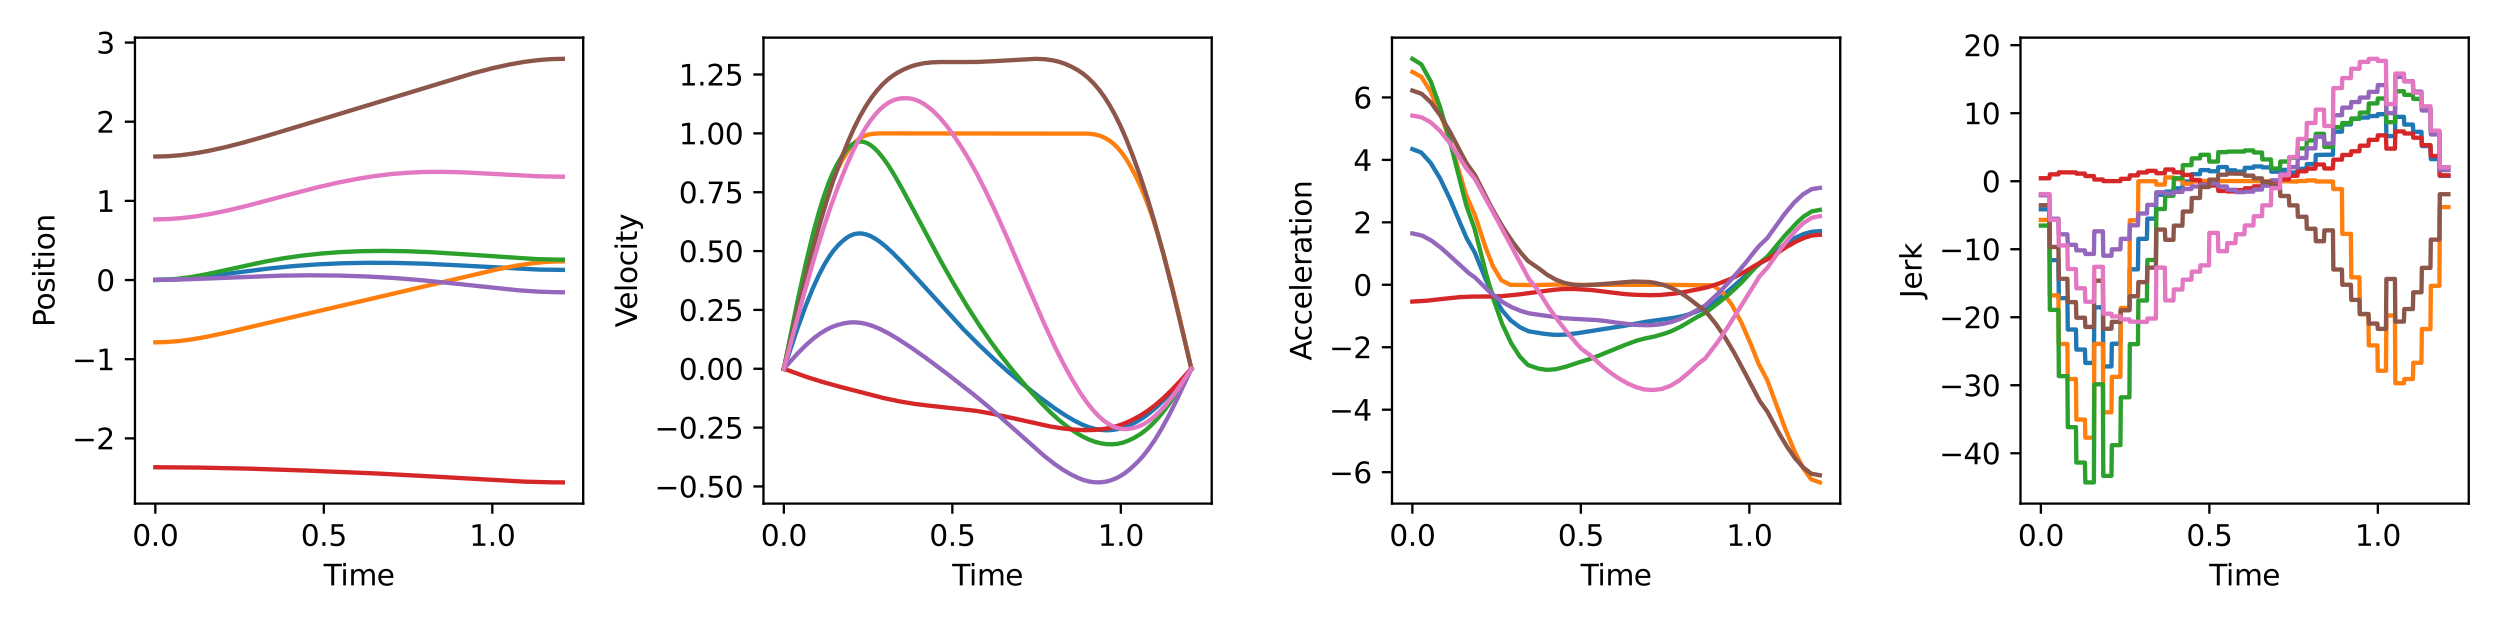 <?xml version="1.0" encoding="utf-8" standalone="no"?>
<!DOCTYPE svg PUBLIC "-//W3C//DTD SVG 1.1//EN"
  "http://www.w3.org/Graphics/SVG/1.1/DTD/svg11.dtd">
<svg xmlns:xlink="http://www.w3.org/1999/xlink" width="864pt" height="216pt" viewBox="0 0 864 216" xmlns="http://www.w3.org/2000/svg" version="1.1">
 <defs>
  <style type="text/css">*{stroke-linejoin: round; stroke-linecap: butt}</style>
 </defs>
 <g id="figure_1">
  <g id="patch_1">
   <path d="M 0 216 
L 864 216 
L 864 0 
L 0 0 
z
" style="fill: #ffffff"/>
  </g>
  <g id="axes_1">
   <g id="patch_2">
    <path d="M 46.64 174.04 
L 201.555 174.04 
L 201.555 13.008 
L 46.64 13.008 
z
" style="fill: #ffffff"/>
   </g>
   <g id="matplotlib.axis_1">
    <g id="xtick_1">
     <g id="line2d_1">
      <defs>
       <path id="m06f0307809" d="M 0 0 
L 0 3.5 
" style="stroke: #000000; stroke-width: 0.8"/>
      </defs>
      <g>
       <use xlink:href="#m06f0307809" x="53.682" y="174.04" style="stroke: #000000; stroke-width: 0.8"/>
      </g>
     </g>
     <g id="text_1">
      <!-- 0.0 -->
      <g transform="translate(45.73 188.638)scale(0.1 -0.1)">
       <defs>
        <path id="DejaVuSans-30" d="M 2034 4250 
Q 1547 4250 1301 3770 
Q 1056 3291 1056 2328 
Q 1056 1369 1301 889 
Q 1547 409 2034 409 
Q 2525 409 2770 889 
Q 3016 1369 3016 2328 
Q 3016 3291 2770 3770 
Q 2525 4250 2034 4250 
z
M 2034 4750 
Q 2819 4750 3233 4129 
Q 3647 3509 3647 2328 
Q 3647 1150 3233 529 
Q 2819 -91 2034 -91 
Q 1250 -91 836 529 
Q 422 1150 422 2328 
Q 422 3509 836 4129 
Q 1250 4750 2034 4750 
z
" transform="scale(0.016)"/>
        <path id="DejaVuSans-2e" d="M 684 794 
L 1344 794 
L 1344 0 
L 684 0 
L 684 794 
z
" transform="scale(0.016)"/>
       </defs>
       <use xlink:href="#DejaVuSans-30"/>
       <use xlink:href="#DejaVuSans-2e" x="63.623"/>
       <use xlink:href="#DejaVuSans-30" x="95.41"/>
      </g>
     </g>
    </g>
    <g id="xtick_2">
     <g id="line2d_2">
      <g>
       <use xlink:href="#m06f0307809" x="111.912" y="174.04" style="stroke: #000000; stroke-width: 0.8"/>
      </g>
     </g>
     <g id="text_2">
      <!-- 0.5 -->
      <g transform="translate(103.96 188.638)scale(0.1 -0.1)">
       <defs>
        <path id="DejaVuSans-35" d="M 691 4666 
L 3169 4666 
L 3169 4134 
L 1269 4134 
L 1269 2991 
Q 1406 3038 1543 3061 
Q 1681 3084 1819 3084 
Q 2600 3084 3056 2656 
Q 3513 2228 3513 1497 
Q 3513 744 3044 326 
Q 2575 -91 1722 -91 
Q 1428 -91 1123 -41 
Q 819 9 494 109 
L 494 744 
Q 775 591 1075 516 
Q 1375 441 1709 441 
Q 2250 441 2565 725 
Q 2881 1009 2881 1497 
Q 2881 1984 2565 2268 
Q 2250 2553 1709 2553 
Q 1456 2553 1204 2497 
Q 953 2441 691 2322 
L 691 4666 
z
" transform="scale(0.016)"/>
       </defs>
       <use xlink:href="#DejaVuSans-30"/>
       <use xlink:href="#DejaVuSans-2e" x="63.623"/>
       <use xlink:href="#DejaVuSans-35" x="95.41"/>
      </g>
     </g>
    </g>
    <g id="xtick_3">
     <g id="line2d_3">
      <g>
       <use xlink:href="#m06f0307809" x="170.142" y="174.04" style="stroke: #000000; stroke-width: 0.8"/>
      </g>
     </g>
     <g id="text_3">
      <!-- 1.0 -->
      <g transform="translate(162.19 188.638)scale(0.1 -0.1)">
       <defs>
        <path id="DejaVuSans-31" d="M 794 531 
L 1825 531 
L 1825 4091 
L 703 3866 
L 703 4441 
L 1819 4666 
L 2450 4666 
L 2450 531 
L 3481 531 
L 3481 0 
L 794 0 
L 794 531 
z
" transform="scale(0.016)"/>
       </defs>
       <use xlink:href="#DejaVuSans-31"/>
       <use xlink:href="#DejaVuSans-2e" x="63.623"/>
       <use xlink:href="#DejaVuSans-30" x="95.41"/>
      </g>
     </g>
    </g>
    <g id="text_4">
     <!-- Time -->
     <g transform="translate(111.864 202.317)scale(0.1 -0.1)">
      <defs>
       <path id="DejaVuSans-54" d="M -19 4666 
L 3928 4666 
L 3928 4134 
L 2272 4134 
L 2272 0 
L 1638 0 
L 1638 4134 
L -19 4134 
L -19 4666 
z
" transform="scale(0.016)"/>
       <path id="DejaVuSans-69" d="M 603 3500 
L 1178 3500 
L 1178 0 
L 603 0 
L 603 3500 
z
M 603 4863 
L 1178 4863 
L 1178 4134 
L 603 4134 
L 603 4863 
z
" transform="scale(0.016)"/>
       <path id="DejaVuSans-6d" d="M 3328 2828 
Q 3544 3216 3844 3400 
Q 4144 3584 4550 3584 
Q 5097 3584 5394 3201 
Q 5691 2819 5691 2113 
L 5691 0 
L 5113 0 
L 5113 2094 
Q 5113 2597 4934 2840 
Q 4756 3084 4391 3084 
Q 3944 3084 3684 2787 
Q 3425 2491 3425 1978 
L 3425 0 
L 2847 0 
L 2847 2094 
Q 2847 2600 2669 2842 
Q 2491 3084 2119 3084 
Q 1678 3084 1418 2786 
Q 1159 2488 1159 1978 
L 1159 0 
L 581 0 
L 581 3500 
L 1159 3500 
L 1159 2956 
Q 1356 3278 1631 3431 
Q 1906 3584 2284 3584 
Q 2666 3584 2933 3390 
Q 3200 3197 3328 2828 
z
" transform="scale(0.016)"/>
       <path id="DejaVuSans-65" d="M 3597 1894 
L 3597 1613 
L 953 1613 
Q 991 1019 1311 708 
Q 1631 397 2203 397 
Q 2534 397 2845 478 
Q 3156 559 3463 722 
L 3463 178 
Q 3153 47 2828 -22 
Q 2503 -91 2169 -91 
Q 1331 -91 842 396 
Q 353 884 353 1716 
Q 353 2575 817 3079 
Q 1281 3584 2069 3584 
Q 2775 3584 3186 3129 
Q 3597 2675 3597 1894 
z
M 3022 2063 
Q 3016 2534 2758 2815 
Q 2500 3097 2075 3097 
Q 1594 3097 1305 2825 
Q 1016 2553 972 2059 
L 3022 2063 
z
" transform="scale(0.016)"/>
      </defs>
      <use xlink:href="#DejaVuSans-54"/>
      <use xlink:href="#DejaVuSans-69" x="57.959"/>
      <use xlink:href="#DejaVuSans-6d" x="85.742"/>
      <use xlink:href="#DejaVuSans-65" x="183.154"/>
     </g>
    </g>
   </g>
   <g id="matplotlib.axis_2">
    <g id="ytick_1">
     <g id="line2d_4">
      <defs>
       <path id="me7bd168f79" d="M 0 0 
L -3.5 0 
" style="stroke: #000000; stroke-width: 0.8"/>
      </defs>
      <g>
       <use xlink:href="#me7bd168f79" x="46.64" y="151.494" style="stroke: #000000; stroke-width: 0.8"/>
      </g>
     </g>
     <g id="text_5">
      <!-- −2 -->
      <g transform="translate(24.898 155.293)scale(0.1 -0.1)">
       <defs>
        <path id="DejaVuSans-2212" d="M 678 2272 
L 4684 2272 
L 4684 1741 
L 678 1741 
L 678 2272 
z
" transform="scale(0.016)"/>
        <path id="DejaVuSans-32" d="M 1228 531 
L 3431 531 
L 3431 0 
L 469 0 
L 469 531 
Q 828 903 1448 1529 
Q 2069 2156 2228 2338 
Q 2531 2678 2651 2914 
Q 2772 3150 2772 3378 
Q 2772 3750 2511 3984 
Q 2250 4219 1831 4219 
Q 1534 4219 1204 4116 
Q 875 4013 500 3803 
L 500 4441 
Q 881 4594 1212 4672 
Q 1544 4750 1819 4750 
Q 2544 4750 2975 4387 
Q 3406 4025 3406 3419 
Q 3406 3131 3298 2873 
Q 3191 2616 2906 2266 
Q 2828 2175 2409 1742 
Q 1991 1309 1228 531 
z
" transform="scale(0.016)"/>
       </defs>
       <use xlink:href="#DejaVuSans-2212"/>
       <use xlink:href="#DejaVuSans-32" x="83.789"/>
      </g>
     </g>
    </g>
    <g id="ytick_2">
     <g id="line2d_5">
      <g>
       <use xlink:href="#me7bd168f79" x="46.64" y="124.136" style="stroke: #000000; stroke-width: 0.8"/>
      </g>
     </g>
     <g id="text_6">
      <!-- −1 -->
      <g transform="translate(24.898 127.935)scale(0.1 -0.1)">
       <use xlink:href="#DejaVuSans-2212"/>
       <use xlink:href="#DejaVuSans-31" x="83.789"/>
      </g>
     </g>
    </g>
    <g id="ytick_3">
     <g id="line2d_6">
      <g>
       <use xlink:href="#me7bd168f79" x="46.64" y="96.778" style="stroke: #000000; stroke-width: 0.8"/>
      </g>
     </g>
     <g id="text_7">
      <!-- 0 -->
      <g transform="translate(33.278 100.577)scale(0.1 -0.1)">
       <use xlink:href="#DejaVuSans-30"/>
      </g>
     </g>
    </g>
    <g id="ytick_4">
     <g id="line2d_7">
      <g>
       <use xlink:href="#me7bd168f79" x="46.64" y="69.42" style="stroke: #000000; stroke-width: 0.8"/>
      </g>
     </g>
     <g id="text_8">
      <!-- 1 -->
      <g transform="translate(33.278 73.219)scale(0.1 -0.1)">
       <use xlink:href="#DejaVuSans-31"/>
      </g>
     </g>
    </g>
    <g id="ytick_5">
     <g id="line2d_8">
      <g>
       <use xlink:href="#me7bd168f79" x="46.64" y="42.062" style="stroke: #000000; stroke-width: 0.8"/>
      </g>
     </g>
     <g id="text_9">
      <!-- 2 -->
      <g transform="translate(33.278 45.861)scale(0.1 -0.1)">
       <use xlink:href="#DejaVuSans-32"/>
      </g>
     </g>
    </g>
    <g id="ytick_6">
     <g id="line2d_9">
      <g>
       <use xlink:href="#me7bd168f79" x="46.64" y="14.704" style="stroke: #000000; stroke-width: 0.8"/>
      </g>
     </g>
     <g id="text_10">
      <!-- 3 -->
      <g transform="translate(33.278 18.504)scale(0.1 -0.1)">
       <defs>
        <path id="DejaVuSans-33" d="M 2597 2516 
Q 3050 2419 3304 2112 
Q 3559 1806 3559 1356 
Q 3559 666 3084 287 
Q 2609 -91 1734 -91 
Q 1441 -91 1130 -33 
Q 819 25 488 141 
L 488 750 
Q 750 597 1062 519 
Q 1375 441 1716 441 
Q 2309 441 2620 675 
Q 2931 909 2931 1356 
Q 2931 1769 2642 2001 
Q 2353 2234 1838 2234 
L 1294 2234 
L 1294 2753 
L 1863 2753 
Q 2328 2753 2575 2939 
Q 2822 3125 2822 3475 
Q 2822 3834 2567 4026 
Q 2313 4219 1838 4219 
Q 1578 4219 1281 4162 
Q 984 4106 628 3988 
L 628 4550 
Q 988 4650 1302 4700 
Q 1616 4750 1894 4750 
Q 2613 4750 3031 4423 
Q 3450 4097 3450 3541 
Q 3450 3153 3228 2886 
Q 3006 2619 2597 2516 
z
" transform="scale(0.016)"/>
       </defs>
       <use xlink:href="#DejaVuSans-33"/>
      </g>
     </g>
    </g>
    <g id="text_11">
     <!-- Position -->
     <g transform="translate(18.818 112.988)rotate(-90)scale(0.1 -0.1)">
      <defs>
       <path id="DejaVuSans-50" d="M 1259 4147 
L 1259 2394 
L 2053 2394 
Q 2494 2394 2734 2622 
Q 2975 2850 2975 3272 
Q 2975 3691 2734 3919 
Q 2494 4147 2053 4147 
L 1259 4147 
z
M 628 4666 
L 2053 4666 
Q 2838 4666 3239 4311 
Q 3641 3956 3641 3272 
Q 3641 2581 3239 2228 
Q 2838 1875 2053 1875 
L 1259 1875 
L 1259 0 
L 628 0 
L 628 4666 
z
" transform="scale(0.016)"/>
       <path id="DejaVuSans-6f" d="M 1959 3097 
Q 1497 3097 1228 2736 
Q 959 2375 959 1747 
Q 959 1119 1226 758 
Q 1494 397 1959 397 
Q 2419 397 2687 759 
Q 2956 1122 2956 1747 
Q 2956 2369 2687 2733 
Q 2419 3097 1959 3097 
z
M 1959 3584 
Q 2709 3584 3137 3096 
Q 3566 2609 3566 1747 
Q 3566 888 3137 398 
Q 2709 -91 1959 -91 
Q 1206 -91 779 398 
Q 353 888 353 1747 
Q 353 2609 779 3096 
Q 1206 3584 1959 3584 
z
" transform="scale(0.016)"/>
       <path id="DejaVuSans-73" d="M 2834 3397 
L 2834 2853 
Q 2591 2978 2328 3040 
Q 2066 3103 1784 3103 
Q 1356 3103 1142 2972 
Q 928 2841 928 2578 
Q 928 2378 1081 2264 
Q 1234 2150 1697 2047 
L 1894 2003 
Q 2506 1872 2764 1633 
Q 3022 1394 3022 966 
Q 3022 478 2636 193 
Q 2250 -91 1575 -91 
Q 1294 -91 989 -36 
Q 684 19 347 128 
L 347 722 
Q 666 556 975 473 
Q 1284 391 1588 391 
Q 1994 391 2212 530 
Q 2431 669 2431 922 
Q 2431 1156 2273 1281 
Q 2116 1406 1581 1522 
L 1381 1569 
Q 847 1681 609 1914 
Q 372 2147 372 2553 
Q 372 3047 722 3315 
Q 1072 3584 1716 3584 
Q 2034 3584 2315 3537 
Q 2597 3491 2834 3397 
z
" transform="scale(0.016)"/>
       <path id="DejaVuSans-74" d="M 1172 4494 
L 1172 3500 
L 2356 3500 
L 2356 3053 
L 1172 3053 
L 1172 1153 
Q 1172 725 1289 603 
Q 1406 481 1766 481 
L 2356 481 
L 2356 0 
L 1766 0 
Q 1100 0 847 248 
Q 594 497 594 1153 
L 594 3053 
L 172 3053 
L 172 3500 
L 594 3500 
L 594 4494 
L 1172 4494 
z
" transform="scale(0.016)"/>
       <path id="DejaVuSans-6e" d="M 3513 2113 
L 3513 0 
L 2938 0 
L 2938 2094 
Q 2938 2591 2744 2837 
Q 2550 3084 2163 3084 
Q 1697 3084 1428 2787 
Q 1159 2491 1159 1978 
L 1159 0 
L 581 0 
L 581 3500 
L 1159 3500 
L 1159 2956 
Q 1366 3272 1645 3428 
Q 1925 3584 2291 3584 
Q 2894 3584 3203 3211 
Q 3513 2838 3513 2113 
z
" transform="scale(0.016)"/>
      </defs>
      <use xlink:href="#DejaVuSans-50"/>
      <use xlink:href="#DejaVuSans-6f" x="56.678"/>
      <use xlink:href="#DejaVuSans-73" x="117.859"/>
      <use xlink:href="#DejaVuSans-69" x="169.959"/>
      <use xlink:href="#DejaVuSans-74" x="197.742"/>
      <use xlink:href="#DejaVuSans-69" x="236.951"/>
      <use xlink:href="#DejaVuSans-6f" x="264.734"/>
      <use xlink:href="#DejaVuSans-6e" x="325.916"/>
     </g>
    </g>
   </g>
   <g id="line2d_10">
    <path d="M 53.682 96.747 
L 58.757 96.636 
L 64.114 96.293 
L 70.316 95.668 
L 79.48 94.492 
L 92.731 92.814 
L 101.33 91.968 
L 109.648 91.373 
L 118.106 90.992 
L 126.987 90.815 
L 136.292 90.852 
L 146.16 91.113 
L 157.156 91.634 
L 186.337 93.167 
L 194.513 93.28 
L 194.513 93.28 
" clip-path="url(#p6b0f57bc14)" style="fill: none; stroke: #1f77b4; stroke-width: 1.5; stroke-linecap: square"/>
   </g>
   <g id="line2d_11">
    <path d="M 53.682 118.313 
L 57.77 118.199 
L 61.999 117.852 
L 66.51 117.253 
L 71.726 116.328 
L 78.493 114.884 
L 94.846 111.062 
L 172.099 93.026 
L 178.583 91.786 
L 183.799 91.006 
L 188.452 90.535 
L 192.681 90.325 
L 194.513 90.304 
L 194.513 90.304 
" clip-path="url(#p6b0f57bc14)" style="fill: none; stroke: #ff7f0e; stroke-width: 1.5; stroke-linecap: square"/>
   </g>
   <g id="line2d_12">
    <path d="M 53.682 96.783 
L 57.629 96.671 
L 61.717 96.326 
L 66.087 95.733 
L 71.303 94.789 
L 78.493 93.24 
L 91.321 90.454 
L 97.947 89.267 
L 104.291 88.353 
L 110.776 87.643 
L 117.542 87.127 
L 124.591 86.814 
L 132.203 86.704 
L 140.239 86.812 
L 148.838 87.152 
L 159.27 87.801 
L 185.35 89.543 
L 192.681 89.73 
L 194.513 89.738 
L 194.513 89.738 
" clip-path="url(#p6b0f57bc14)" style="fill: none; stroke: #2ca02c; stroke-width: 1.5; stroke-linecap: square"/>
   </g>
   <g id="line2d_13">
    <path d="M 53.682 161.482 
L 68.484 161.593 
L 85.4 161.947 
L 104.996 162.594 
L 130.371 163.647 
L 148.979 164.648 
L 181.544 166.464 
L 190.707 166.697 
L 194.513 166.72 
L 194.513 166.72 
" clip-path="url(#p6b0f57bc14)" style="fill: none; stroke: #d62728; stroke-width: 1.5; stroke-linecap: square"/>
   </g>
   <g id="line2d_14">
    <path d="M 53.682 96.72 
L 61.999 96.61 
L 72.431 96.232 
L 96.819 95.273 
L 107.251 95.145 
L 117.26 95.244 
L 126.987 95.56 
L 136.292 96.084 
L 145.737 96.843 
L 156.592 97.951 
L 179.006 100.318 
L 186.196 100.802 
L 192.399 100.999 
L 194.513 101.013 
L 194.513 101.013 
" clip-path="url(#p6b0f57bc14)" style="fill: none; stroke: #9467bd; stroke-width: 1.5; stroke-linecap: square"/>
   </g>
   <g id="line2d_15">
    <path d="M 53.682 54.103 
L 57.911 53.992 
L 62.281 53.649 
L 66.792 53.071 
L 71.726 52.211 
L 77.224 51.021 
L 83.568 49.413 
L 91.885 47.06 
L 105.982 42.805 
L 163.64 25.278 
L 170.548 23.495 
L 176.187 22.26 
L 181.262 21.369 
L 185.914 20.775 
L 190.284 20.437 
L 194.513 20.328 
L 194.513 20.328 
" clip-path="url(#p6b0f57bc14)" style="fill: none; stroke: #8c564b; stroke-width: 1.5; stroke-linecap: square"/>
   </g>
   <g id="line2d_16">
    <path d="M 53.682 75.816 
L 58.193 75.706 
L 62.845 75.364 
L 67.638 74.787 
L 72.854 73.929 
L 78.634 72.743 
L 85.4 71.118 
L 95.973 68.314 
L 109.225 64.85 
L 116.696 63.132 
L 123.322 61.831 
L 129.384 60.864 
L 135.164 60.162 
L 140.944 59.687 
L 146.865 59.429 
L 153.067 59.384 
L 159.975 59.559 
L 169.279 60.039 
L 186.055 60.926 
L 193.527 61.076 
L 194.513 61.078 
L 194.513 61.078 
" clip-path="url(#p6b0f57bc14)" style="fill: none; stroke: #e377c2; stroke-width: 1.5; stroke-linecap: square"/>
   </g>
   <g id="patch_3">
    <path d="M 46.64 174.04 
L 46.64 13.008 
" style="fill: none; stroke: #000000; stroke-width: 0.8; stroke-linejoin: miter; stroke-linecap: square"/>
   </g>
   <g id="patch_4">
    <path d="M 201.555 174.04 
L 201.555 13.008 
" style="fill: none; stroke: #000000; stroke-width: 0.8; stroke-linejoin: miter; stroke-linecap: square"/>
   </g>
   <g id="patch_5">
    <path d="M 46.64 174.04 
L 201.555 174.04 
" style="fill: none; stroke: #000000; stroke-width: 0.8; stroke-linejoin: miter; stroke-linecap: square"/>
   </g>
   <g id="patch_6">
    <path d="M 46.64 13.008 
L 201.555 13.008 
" style="fill: none; stroke: #000000; stroke-width: 0.8; stroke-linejoin: miter; stroke-linecap: square"/>
   </g>
  </g>
  <g id="axes_2">
   <g id="patch_7">
    <path d="M 263.855 174.04 
L 418.77 174.04 
L 418.77 13.008 
L 263.855 13.008 
z
" style="fill: #ffffff"/>
   </g>
   <g id="matplotlib.axis_3">
    <g id="xtick_4">
     <g id="line2d_17">
      <g>
       <use xlink:href="#m06f0307809" x="270.897" y="174.04" style="stroke: #000000; stroke-width: 0.8"/>
      </g>
     </g>
     <g id="text_12">
      <!-- 0.0 -->
      <g transform="translate(262.945 188.638)scale(0.1 -0.1)">
       <use xlink:href="#DejaVuSans-30"/>
       <use xlink:href="#DejaVuSans-2e" x="63.623"/>
       <use xlink:href="#DejaVuSans-30" x="95.41"/>
      </g>
     </g>
    </g>
    <g id="xtick_5">
     <g id="line2d_18">
      <g>
       <use xlink:href="#m06f0307809" x="329.127" y="174.04" style="stroke: #000000; stroke-width: 0.8"/>
      </g>
     </g>
     <g id="text_13">
      <!-- 0.5 -->
      <g transform="translate(321.175 188.638)scale(0.1 -0.1)">
       <use xlink:href="#DejaVuSans-30"/>
       <use xlink:href="#DejaVuSans-2e" x="63.623"/>
       <use xlink:href="#DejaVuSans-35" x="95.41"/>
      </g>
     </g>
    </g>
    <g id="xtick_6">
     <g id="line2d_19">
      <g>
       <use xlink:href="#m06f0307809" x="387.357" y="174.04" style="stroke: #000000; stroke-width: 0.8"/>
      </g>
     </g>
     <g id="text_14">
      <!-- 1.0 -->
      <g transform="translate(379.405 188.638)scale(0.1 -0.1)">
       <use xlink:href="#DejaVuSans-31"/>
       <use xlink:href="#DejaVuSans-2e" x="63.623"/>
       <use xlink:href="#DejaVuSans-30" x="95.41"/>
      </g>
     </g>
    </g>
    <g id="text_15">
     <!-- Time -->
     <g transform="translate(329.079 202.317)scale(0.1 -0.1)">
      <use xlink:href="#DejaVuSans-54"/>
      <use xlink:href="#DejaVuSans-69" x="57.959"/>
      <use xlink:href="#DejaVuSans-6d" x="85.742"/>
      <use xlink:href="#DejaVuSans-65" x="183.154"/>
     </g>
    </g>
   </g>
   <g id="matplotlib.axis_4">
    <g id="ytick_7">
     <g id="line2d_20">
      <g>
       <use xlink:href="#me7bd168f79" x="263.855" y="168.117" style="stroke: #000000; stroke-width: 0.8"/>
      </g>
     </g>
     <g id="text_16">
      <!-- −0.50 -->
      <g transform="translate(226.21 171.916)scale(0.1 -0.1)">
       <use xlink:href="#DejaVuSans-2212"/>
       <use xlink:href="#DejaVuSans-30" x="83.789"/>
       <use xlink:href="#DejaVuSans-2e" x="147.412"/>
       <use xlink:href="#DejaVuSans-35" x="179.199"/>
       <use xlink:href="#DejaVuSans-30" x="242.822"/>
      </g>
     </g>
    </g>
    <g id="ytick_8">
     <g id="line2d_21">
      <g>
       <use xlink:href="#me7bd168f79" x="263.855" y="147.78" style="stroke: #000000; stroke-width: 0.8"/>
      </g>
     </g>
     <g id="text_17">
      <!-- −0.25 -->
      <g transform="translate(226.21 151.579)scale(0.1 -0.1)">
       <use xlink:href="#DejaVuSans-2212"/>
       <use xlink:href="#DejaVuSans-30" x="83.789"/>
       <use xlink:href="#DejaVuSans-2e" x="147.412"/>
       <use xlink:href="#DejaVuSans-32" x="179.199"/>
       <use xlink:href="#DejaVuSans-35" x="242.822"/>
      </g>
     </g>
    </g>
    <g id="ytick_9">
     <g id="line2d_22">
      <g>
       <use xlink:href="#me7bd168f79" x="263.855" y="127.442" style="stroke: #000000; stroke-width: 0.8"/>
      </g>
     </g>
     <g id="text_18">
      <!-- 0.00 -->
      <g transform="translate(234.589 131.241)scale(0.1 -0.1)">
       <use xlink:href="#DejaVuSans-30"/>
       <use xlink:href="#DejaVuSans-2e" x="63.623"/>
       <use xlink:href="#DejaVuSans-30" x="95.41"/>
       <use xlink:href="#DejaVuSans-30" x="159.033"/>
      </g>
     </g>
    </g>
    <g id="ytick_10">
     <g id="line2d_23">
      <g>
       <use xlink:href="#me7bd168f79" x="263.855" y="107.104" style="stroke: #000000; stroke-width: 0.8"/>
      </g>
     </g>
     <g id="text_19">
      <!-- 0.25 -->
      <g transform="translate(234.589 110.904)scale(0.1 -0.1)">
       <use xlink:href="#DejaVuSans-30"/>
       <use xlink:href="#DejaVuSans-2e" x="63.623"/>
       <use xlink:href="#DejaVuSans-32" x="95.41"/>
       <use xlink:href="#DejaVuSans-35" x="159.033"/>
      </g>
     </g>
    </g>
    <g id="ytick_11">
     <g id="line2d_24">
      <g>
       <use xlink:href="#me7bd168f79" x="263.855" y="86.767" style="stroke: #000000; stroke-width: 0.8"/>
      </g>
     </g>
     <g id="text_20">
      <!-- 0.50 -->
      <g transform="translate(234.589 90.566)scale(0.1 -0.1)">
       <use xlink:href="#DejaVuSans-30"/>
       <use xlink:href="#DejaVuSans-2e" x="63.623"/>
       <use xlink:href="#DejaVuSans-35" x="95.41"/>
       <use xlink:href="#DejaVuSans-30" x="159.033"/>
      </g>
     </g>
    </g>
    <g id="ytick_12">
     <g id="line2d_25">
      <g>
       <use xlink:href="#me7bd168f79" x="263.855" y="66.429" style="stroke: #000000; stroke-width: 0.8"/>
      </g>
     </g>
     <g id="text_21">
      <!-- 0.75 -->
      <g transform="translate(234.589 70.228)scale(0.1 -0.1)">
       <defs>
        <path id="DejaVuSans-37" d="M 525 4666 
L 3525 4666 
L 3525 4397 
L 1831 0 
L 1172 0 
L 2766 4134 
L 525 4134 
L 525 4666 
z
" transform="scale(0.016)"/>
       </defs>
       <use xlink:href="#DejaVuSans-30"/>
       <use xlink:href="#DejaVuSans-2e" x="63.623"/>
       <use xlink:href="#DejaVuSans-37" x="95.41"/>
       <use xlink:href="#DejaVuSans-35" x="159.033"/>
      </g>
     </g>
    </g>
    <g id="ytick_13">
     <g id="line2d_26">
      <g>
       <use xlink:href="#me7bd168f79" x="263.855" y="46.092" style="stroke: #000000; stroke-width: 0.8"/>
      </g>
     </g>
     <g id="text_22">
      <!-- 1.00 -->
      <g transform="translate(234.589 49.891)scale(0.1 -0.1)">
       <use xlink:href="#DejaVuSans-31"/>
       <use xlink:href="#DejaVuSans-2e" x="63.623"/>
       <use xlink:href="#DejaVuSans-30" x="95.41"/>
       <use xlink:href="#DejaVuSans-30" x="159.033"/>
      </g>
     </g>
    </g>
    <g id="ytick_14">
     <g id="line2d_27">
      <g>
       <use xlink:href="#me7bd168f79" x="263.855" y="25.754" style="stroke: #000000; stroke-width: 0.8"/>
      </g>
     </g>
     <g id="text_23">
      <!-- 1.25 -->
      <g transform="translate(234.589 29.553)scale(0.1 -0.1)">
       <use xlink:href="#DejaVuSans-31"/>
       <use xlink:href="#DejaVuSans-2e" x="63.623"/>
       <use xlink:href="#DejaVuSans-32" x="95.41"/>
       <use xlink:href="#DejaVuSans-35" x="159.033"/>
      </g>
     </g>
    </g>
    <g id="text_24">
     <!-- Velocity -->
     <g transform="translate(220.13 113.14)rotate(-90)scale(0.1 -0.1)">
      <defs>
       <path id="DejaVuSans-56" d="M 1831 0 
L 50 4666 
L 709 4666 
L 2188 738 
L 3669 4666 
L 4325 4666 
L 2547 0 
L 1831 0 
z
" transform="scale(0.016)"/>
       <path id="DejaVuSans-6c" d="M 603 4863 
L 1178 4863 
L 1178 0 
L 603 0 
L 603 4863 
z
" transform="scale(0.016)"/>
       <path id="DejaVuSans-63" d="M 3122 3366 
L 3122 2828 
Q 2878 2963 2633 3030 
Q 2388 3097 2138 3097 
Q 1578 3097 1268 2742 
Q 959 2388 959 1747 
Q 959 1106 1268 751 
Q 1578 397 2138 397 
Q 2388 397 2633 464 
Q 2878 531 3122 666 
L 3122 134 
Q 2881 22 2623 -34 
Q 2366 -91 2075 -91 
Q 1284 -91 818 406 
Q 353 903 353 1747 
Q 353 2603 823 3093 
Q 1294 3584 2113 3584 
Q 2378 3584 2631 3529 
Q 2884 3475 3122 3366 
z
" transform="scale(0.016)"/>
       <path id="DejaVuSans-79" d="M 2059 -325 
Q 1816 -950 1584 -1140 
Q 1353 -1331 966 -1331 
L 506 -1331 
L 506 -850 
L 844 -850 
Q 1081 -850 1212 -737 
Q 1344 -625 1503 -206 
L 1606 56 
L 191 3500 
L 800 3500 
L 1894 763 
L 2988 3500 
L 3597 3500 
L 2059 -325 
z
" transform="scale(0.016)"/>
      </defs>
      <use xlink:href="#DejaVuSans-56"/>
      <use xlink:href="#DejaVuSans-65" x="60.658"/>
      <use xlink:href="#DejaVuSans-6c" x="122.182"/>
      <use xlink:href="#DejaVuSans-6f" x="149.965"/>
      <use xlink:href="#DejaVuSans-63" x="211.146"/>
      <use xlink:href="#DejaVuSans-69" x="266.127"/>
      <use xlink:href="#DejaVuSans-74" x="293.91"/>
      <use xlink:href="#DejaVuSans-79" x="333.119"/>
     </g>
    </g>
   </g>
   <g id="line2d_28">
    <path d="M 270.897 127.442 
L 275.69 113.245 
L 278.509 105.554 
L 280.906 99.646 
L 283.02 95.027 
L 284.853 91.522 
L 286.545 88.73 
L 288.095 86.564 
L 289.646 84.78 
L 291.338 83.175 
L 292.888 81.991 
L 294.157 81.294 
L 295.426 80.86 
L 296.695 80.672 
L 297.963 80.714 
L 299.232 80.978 
L 300.642 81.49 
L 302.193 82.304 
L 304.025 83.523 
L 306.14 85.222 
L 308.677 87.555 
L 311.92 90.855 
L 317.418 96.791 
L 332.925 113.756 
L 338.141 118.995 
L 343.92 124.493 
L 348.714 128.756 
L 353.93 133.093 
L 359.428 137.393 
L 364.362 141.006 
L 368.168 143.537 
L 371.551 145.512 
L 374.089 146.77 
L 376.344 147.648 
L 378.459 148.242 
L 380.432 148.58 
L 382.406 148.703 
L 384.38 148.607 
L 386.353 148.29 
L 388.327 147.748 
L 390.301 146.976 
L 392.838 145.708 
L 395.094 144.34 
L 397.349 142.689 
L 399.746 140.649 
L 402.424 138.058 
L 405.667 134.564 
L 410.037 129.466 
L 411.728 127.442 
L 411.728 127.442 
" clip-path="url(#p4903cfa6e4)" style="fill: none; stroke: #1f77b4; stroke-width: 1.5; stroke-linecap: square"/>
   </g>
   <g id="line2d_29">
    <path d="M 270.897 127.442 
L 275.831 104.48 
L 278.791 91.76 
L 281.329 81.856 
L 283.584 73.976 
L 285.417 68.314 
L 287.249 63.366 
L 288.941 59.468 
L 290.774 55.882 
L 292.606 52.785 
L 294.016 50.812 
L 295.285 49.383 
L 296.554 48.26 
L 297.822 47.416 
L 299.091 46.836 
L 300.501 46.417 
L 302.052 46.201 
L 304.589 46.092 
L 376.344 46.194 
L 378.459 46.478 
L 380.151 46.934 
L 381.701 47.57 
L 383.111 48.38 
L 384.662 49.542 
L 386.071 50.888 
L 387.622 52.701 
L 389.032 54.685 
L 390.582 57.25 
L 392.556 60.975 
L 394.389 64.879 
L 396.221 69.361 
L 398.054 74.438 
L 400.028 80.558 
L 402.142 87.822 
L 404.539 96.862 
L 407.358 108.4 
L 411.446 126.197 
L 411.728 127.442 
L 411.728 127.442 
" clip-path="url(#p4903cfa6e4)" style="fill: none; stroke: #ff7f0e; stroke-width: 1.5; stroke-linecap: square"/>
   </g>
   <g id="line2d_30">
    <path d="M 270.897 127.442 
L 275.69 103.774 
L 278.509 90.929 
L 280.906 81.057 
L 282.879 73.816 
L 284.712 67.888 
L 286.404 63.155 
L 287.954 59.466 
L 289.364 56.666 
L 290.915 54.079 
L 292.465 51.924 
L 293.593 50.69 
L 294.721 49.787 
L 295.708 49.267 
L 296.695 48.979 
L 297.681 48.918 
L 298.668 49.083 
L 299.796 49.513 
L 300.924 50.185 
L 302.193 51.22 
L 303.602 52.65 
L 305.153 54.546 
L 306.986 57.136 
L 309.1 60.524 
L 311.779 65.245 
L 316.572 74.188 
L 325.03 90.043 
L 329.541 97.989 
L 334.334 105.976 
L 338.423 112.344 
L 342.37 118.078 
L 346.176 123.213 
L 350.264 128.34 
L 355.48 134.497 
L 359.709 139.153 
L 363.093 142.564 
L 366.053 145.239 
L 368.732 147.364 
L 371.692 149.409 
L 374.089 150.83 
L 376.344 151.914 
L 378.459 152.694 
L 380.573 153.233 
L 382.547 153.509 
L 384.521 153.549 
L 386.353 153.357 
L 388.186 152.932 
L 390.019 152.264 
L 392.133 151.225 
L 394.248 149.94 
L 396.08 148.558 
L 398.054 146.776 
L 400.028 144.698 
L 402.142 142.153 
L 404.539 138.894 
L 407.217 134.845 
L 410.883 128.855 
L 411.728 127.442 
L 411.728 127.442 
" clip-path="url(#p4903cfa6e4)" style="fill: none; stroke: #2ca02c; stroke-width: 1.5; stroke-linecap: square"/>
   </g>
   <g id="line2d_31">
    <path d="M 270.897 127.442 
L 278.65 130.237 
L 284.148 131.97 
L 290.633 133.766 
L 305.294 137.541 
L 310.651 138.68 
L 316.008 139.581 
L 321.224 140.216 
L 337.436 142.001 
L 342.793 142.963 
L 349.418 144.393 
L 363.093 147.409 
L 367.463 148.095 
L 371.551 148.507 
L 375.075 148.67 
L 378.177 148.597 
L 381.137 148.304 
L 383.816 147.823 
L 386.353 147.147 
L 388.891 146.231 
L 391.428 145.063 
L 394.248 143.53 
L 396.644 141.977 
L 399.182 140.065 
L 401.86 137.763 
L 404.821 134.915 
L 408.345 131.195 
L 411.728 127.442 
L 411.728 127.442 
" clip-path="url(#p4903cfa6e4)" style="fill: none; stroke: #d62728; stroke-width: 1.5; stroke-linecap: square"/>
   </g>
   <g id="line2d_32">
    <path d="M 270.897 127.442 
L 275.69 122.106 
L 278.65 119.149 
L 281.188 116.935 
L 283.443 115.263 
L 285.558 113.968 
L 287.531 113.008 
L 289.505 112.297 
L 291.761 111.729 
L 293.734 111.438 
L 295.567 111.394 
L 297.54 111.58 
L 299.514 111.995 
L 301.629 112.663 
L 304.166 113.724 
L 306.986 115.165 
L 310.228 117.078 
L 315.021 120.207 
L 320.096 123.78 
L 326.863 128.845 
L 336.449 136.314 
L 342.229 141.087 
L 348.15 146.282 
L 360.837 157.527 
L 364.362 160.29 
L 367.322 162.334 
L 370 163.9 
L 372.679 165.214 
L 374.653 165.949 
L 376.626 166.449 
L 378.459 166.687 
L 380.291 166.695 
L 382.124 166.467 
L 383.816 166.037 
L 385.507 165.392 
L 387.199 164.522 
L 388.891 163.418 
L 390.723 161.951 
L 392.979 159.839 
L 394.953 157.699 
L 396.926 155.204 
L 399.041 152.145 
L 401.296 148.462 
L 403.693 144.119 
L 406.512 138.544 
L 410.319 130.489 
L 411.728 127.442 
L 411.728 127.442 
" clip-path="url(#p4903cfa6e4)" style="fill: none; stroke: #9467bd; stroke-width: 1.5; stroke-linecap: square"/>
   </g>
   <g id="line2d_33">
    <path d="M 270.897 127.442 
L 276.676 102.816 
L 280.06 89.329 
L 282.879 78.92 
L 285.558 69.858 
L 287.954 62.493 
L 290.351 55.841 
L 293.029 49.053 
L 295.144 44.287 
L 297.118 40.355 
L 299.091 36.905 
L 301.065 33.906 
L 302.897 31.507 
L 304.73 29.45 
L 306.563 27.709 
L 308.395 26.263 
L 310.228 25.081 
L 312.343 23.989 
L 314.739 22.991 
L 316.854 22.349 
L 319.25 21.864 
L 321.929 21.562 
L 325.171 21.426 
L 330.951 21.449 
L 337.859 21.404 
L 343.78 21.126 
L 358.018 20.331 
L 361.119 20.478 
L 363.657 20.816 
L 365.912 21.331 
L 368.027 22.034 
L 370.282 23.036 
L 372.538 24.267 
L 374.371 25.522 
L 376.203 27.047 
L 378.036 28.877 
L 379.869 31.036 
L 381.701 33.548 
L 383.534 36.444 
L 385.366 39.739 
L 387.34 43.757 
L 389.314 48.275 
L 391.569 54.023 
L 394.248 61.459 
L 396.644 68.811 
L 399.182 77.329 
L 402.001 87.597 
L 405.244 100.292 
L 409.473 117.861 
L 411.728 127.442 
L 411.728 127.442 
" clip-path="url(#p4903cfa6e4)" style="fill: none; stroke: #8c564b; stroke-width: 1.5; stroke-linecap: square"/>
   </g>
   <g id="line2d_34">
    <path d="M 270.897 127.442 
L 277.663 102.246 
L 281.47 88.935 
L 284.571 78.886 
L 287.249 70.924 
L 289.787 64.065 
L 292.606 57.086 
L 294.862 52.065 
L 296.977 47.9 
L 298.95 44.494 
L 300.783 41.754 
L 302.474 39.589 
L 304.166 37.777 
L 305.717 36.428 
L 307.268 35.377 
L 308.677 34.679 
L 310.087 34.222 
L 311.638 33.978 
L 313.329 33.929 
L 314.88 34.094 
L 316.29 34.461 
L 317.841 35.101 
L 319.391 35.972 
L 321.083 37.178 
L 322.916 38.766 
L 324.889 40.789 
L 327.004 43.299 
L 329.259 46.344 
L 332.22 50.774 
L 334.757 54.944 
L 337.577 60.024 
L 340.678 66.091 
L 344.202 73.501 
L 348.432 82.962 
L 354.775 97.795 
L 360.978 112.104 
L 364.643 119.988 
L 367.604 125.851 
L 370.423 130.946 
L 373.243 135.613 
L 375.498 138.906 
L 377.472 141.419 
L 379.305 143.43 
L 381.137 145.108 
L 382.829 146.353 
L 384.38 147.23 
L 385.93 147.849 
L 387.34 148.187 
L 388.75 148.312 
L 390.16 148.227 
L 391.992 147.855 
L 393.825 147.252 
L 395.376 146.513 
L 397.067 145.449 
L 398.759 144.129 
L 400.592 142.42 
L 402.565 140.284 
L 404.821 137.501 
L 407.358 134.002 
L 410.883 128.735 
L 411.728 127.442 
L 411.728 127.442 
" clip-path="url(#p4903cfa6e4)" style="fill: none; stroke: #e377c2; stroke-width: 1.5; stroke-linecap: square"/>
   </g>
   <g id="patch_8">
    <path d="M 263.855 174.04 
L 263.855 13.008 
" style="fill: none; stroke: #000000; stroke-width: 0.8; stroke-linejoin: miter; stroke-linecap: square"/>
   </g>
   <g id="patch_9">
    <path d="M 418.77 174.04 
L 418.77 13.008 
" style="fill: none; stroke: #000000; stroke-width: 0.8; stroke-linejoin: miter; stroke-linecap: square"/>
   </g>
   <g id="patch_10">
    <path d="M 263.855 174.04 
L 418.77 174.04 
" style="fill: none; stroke: #000000; stroke-width: 0.8; stroke-linejoin: miter; stroke-linecap: square"/>
   </g>
   <g id="patch_11">
    <path d="M 263.855 13.008 
L 418.77 13.008 
" style="fill: none; stroke: #000000; stroke-width: 0.8; stroke-linejoin: miter; stroke-linecap: square"/>
   </g>
  </g>
  <g id="axes_3">
   <g id="patch_12">
    <path d="M 481.07 174.04 
L 635.985 174.04 
L 635.985 13.008 
L 481.07 13.008 
z
" style="fill: #ffffff"/>
   </g>
   <g id="matplotlib.axis_5">
    <g id="xtick_7">
     <g id="line2d_35">
      <g>
       <use xlink:href="#m06f0307809" x="488.112" y="174.04" style="stroke: #000000; stroke-width: 0.8"/>
      </g>
     </g>
     <g id="text_25">
      <!-- 0.0 -->
      <g transform="translate(480.16 188.638)scale(0.1 -0.1)">
       <use xlink:href="#DejaVuSans-30"/>
       <use xlink:href="#DejaVuSans-2e" x="63.623"/>
       <use xlink:href="#DejaVuSans-30" x="95.41"/>
      </g>
     </g>
    </g>
    <g id="xtick_8">
     <g id="line2d_36">
      <g>
       <use xlink:href="#m06f0307809" x="546.342" y="174.04" style="stroke: #000000; stroke-width: 0.8"/>
      </g>
     </g>
     <g id="text_26">
      <!-- 0.5 -->
      <g transform="translate(538.39 188.638)scale(0.1 -0.1)">
       <use xlink:href="#DejaVuSans-30"/>
       <use xlink:href="#DejaVuSans-2e" x="63.623"/>
       <use xlink:href="#DejaVuSans-35" x="95.41"/>
      </g>
     </g>
    </g>
    <g id="xtick_9">
     <g id="line2d_37">
      <g>
       <use xlink:href="#m06f0307809" x="604.572" y="174.04" style="stroke: #000000; stroke-width: 0.8"/>
      </g>
     </g>
     <g id="text_27">
      <!-- 1.0 -->
      <g transform="translate(596.62 188.638)scale(0.1 -0.1)">
       <use xlink:href="#DejaVuSans-31"/>
       <use xlink:href="#DejaVuSans-2e" x="63.623"/>
       <use xlink:href="#DejaVuSans-30" x="95.41"/>
      </g>
     </g>
    </g>
    <g id="text_28">
     <!-- Time -->
     <g transform="translate(546.294 202.317)scale(0.1 -0.1)">
      <use xlink:href="#DejaVuSans-54"/>
      <use xlink:href="#DejaVuSans-69" x="57.959"/>
      <use xlink:href="#DejaVuSans-6d" x="85.742"/>
      <use xlink:href="#DejaVuSans-65" x="183.154"/>
     </g>
    </g>
   </g>
   <g id="matplotlib.axis_6">
    <g id="ytick_15">
     <g id="line2d_38">
      <g>
       <use xlink:href="#me7bd168f79" x="481.07" y="163.173" style="stroke: #000000; stroke-width: 0.8"/>
      </g>
     </g>
     <g id="text_29">
      <!-- −6 -->
      <g transform="translate(459.328 166.972)scale(0.1 -0.1)">
       <defs>
        <path id="DejaVuSans-36" d="M 2113 2584 
Q 1688 2584 1439 2293 
Q 1191 2003 1191 1497 
Q 1191 994 1439 701 
Q 1688 409 2113 409 
Q 2538 409 2786 701 
Q 3034 994 3034 1497 
Q 3034 2003 2786 2293 
Q 2538 2584 2113 2584 
z
M 3366 4563 
L 3366 3988 
Q 3128 4100 2886 4159 
Q 2644 4219 2406 4219 
Q 1781 4219 1451 3797 
Q 1122 3375 1075 2522 
Q 1259 2794 1537 2939 
Q 1816 3084 2150 3084 
Q 2853 3084 3261 2657 
Q 3669 2231 3669 1497 
Q 3669 778 3244 343 
Q 2819 -91 2113 -91 
Q 1303 -91 875 529 
Q 447 1150 447 2328 
Q 447 3434 972 4092 
Q 1497 4750 2381 4750 
Q 2619 4750 2861 4703 
Q 3103 4656 3366 4563 
z
" transform="scale(0.016)"/>
       </defs>
       <use xlink:href="#DejaVuSans-2212"/>
       <use xlink:href="#DejaVuSans-36" x="83.789"/>
      </g>
     </g>
    </g>
    <g id="ytick_16">
     <g id="line2d_39">
      <g>
       <use xlink:href="#me7bd168f79" x="481.07" y="141.59" style="stroke: #000000; stroke-width: 0.8"/>
      </g>
     </g>
     <g id="text_30">
      <!-- −4 -->
      <g transform="translate(459.328 145.389)scale(0.1 -0.1)">
       <defs>
        <path id="DejaVuSans-34" d="M 2419 4116 
L 825 1625 
L 2419 1625 
L 2419 4116 
z
M 2253 4666 
L 3047 4666 
L 3047 1625 
L 3713 1625 
L 3713 1100 
L 3047 1100 
L 3047 0 
L 2419 0 
L 2419 1100 
L 313 1100 
L 313 1709 
L 2253 4666 
z
" transform="scale(0.016)"/>
       </defs>
       <use xlink:href="#DejaVuSans-2212"/>
       <use xlink:href="#DejaVuSans-34" x="83.789"/>
      </g>
     </g>
    </g>
    <g id="ytick_17">
     <g id="line2d_40">
      <g>
       <use xlink:href="#me7bd168f79" x="481.07" y="120.006" style="stroke: #000000; stroke-width: 0.8"/>
      </g>
     </g>
     <g id="text_31">
      <!-- −2 -->
      <g transform="translate(459.328 123.805)scale(0.1 -0.1)">
       <use xlink:href="#DejaVuSans-2212"/>
       <use xlink:href="#DejaVuSans-32" x="83.789"/>
      </g>
     </g>
    </g>
    <g id="ytick_18">
     <g id="line2d_41">
      <g>
       <use xlink:href="#me7bd168f79" x="481.07" y="98.423" style="stroke: #000000; stroke-width: 0.8"/>
      </g>
     </g>
     <g id="text_32">
      <!-- 0 -->
      <g transform="translate(467.707 102.222)scale(0.1 -0.1)">
       <use xlink:href="#DejaVuSans-30"/>
      </g>
     </g>
    </g>
    <g id="ytick_19">
     <g id="line2d_42">
      <g>
       <use xlink:href="#me7bd168f79" x="481.07" y="76.839" style="stroke: #000000; stroke-width: 0.8"/>
      </g>
     </g>
     <g id="text_33">
      <!-- 2 -->
      <g transform="translate(467.707 80.639)scale(0.1 -0.1)">
       <use xlink:href="#DejaVuSans-32"/>
      </g>
     </g>
    </g>
    <g id="ytick_20">
     <g id="line2d_43">
      <g>
       <use xlink:href="#me7bd168f79" x="481.07" y="55.256" style="stroke: #000000; stroke-width: 0.8"/>
      </g>
     </g>
     <g id="text_34">
      <!-- 4 -->
      <g transform="translate(467.707 59.055)scale(0.1 -0.1)">
       <use xlink:href="#DejaVuSans-34"/>
      </g>
     </g>
    </g>
    <g id="ytick_21">
     <g id="line2d_44">
      <g>
       <use xlink:href="#me7bd168f79" x="481.07" y="33.673" style="stroke: #000000; stroke-width: 0.8"/>
      </g>
     </g>
     <g id="text_35">
      <!-- 6 -->
      <g transform="translate(467.707 37.472)scale(0.1 -0.1)">
       <use xlink:href="#DejaVuSans-36"/>
      </g>
     </g>
    </g>
    <g id="text_36">
     <!-- Acceleration -->
     <g transform="translate(453.248 124.594)rotate(-90)scale(0.1 -0.1)">
      <defs>
       <path id="DejaVuSans-41" d="M 2188 4044 
L 1331 1722 
L 3047 1722 
L 2188 4044 
z
M 1831 4666 
L 2547 4666 
L 4325 0 
L 3669 0 
L 3244 1197 
L 1141 1197 
L 716 0 
L 50 0 
L 1831 4666 
z
" transform="scale(0.016)"/>
       <path id="DejaVuSans-72" d="M 2631 2963 
Q 2534 3019 2420 3045 
Q 2306 3072 2169 3072 
Q 1681 3072 1420 2755 
Q 1159 2438 1159 1844 
L 1159 0 
L 581 0 
L 581 3500 
L 1159 3500 
L 1159 2956 
Q 1341 3275 1631 3429 
Q 1922 3584 2338 3584 
Q 2397 3584 2469 3576 
Q 2541 3569 2628 3553 
L 2631 2963 
z
" transform="scale(0.016)"/>
       <path id="DejaVuSans-61" d="M 2194 1759 
Q 1497 1759 1228 1600 
Q 959 1441 959 1056 
Q 959 750 1161 570 
Q 1363 391 1709 391 
Q 2188 391 2477 730 
Q 2766 1069 2766 1631 
L 2766 1759 
L 2194 1759 
z
M 3341 1997 
L 3341 0 
L 2766 0 
L 2766 531 
Q 2569 213 2275 61 
Q 1981 -91 1556 -91 
Q 1019 -91 701 211 
Q 384 513 384 1019 
Q 384 1609 779 1909 
Q 1175 2209 1959 2209 
L 2766 2209 
L 2766 2266 
Q 2766 2663 2505 2880 
Q 2244 3097 1772 3097 
Q 1472 3097 1187 3025 
Q 903 2953 641 2809 
L 641 3341 
Q 956 3463 1253 3523 
Q 1550 3584 1831 3584 
Q 2591 3584 2966 3190 
Q 3341 2797 3341 1997 
z
" transform="scale(0.016)"/>
      </defs>
      <use xlink:href="#DejaVuSans-41"/>
      <use xlink:href="#DejaVuSans-63" x="66.658"/>
      <use xlink:href="#DejaVuSans-63" x="121.639"/>
      <use xlink:href="#DejaVuSans-65" x="176.619"/>
      <use xlink:href="#DejaVuSans-6c" x="238.143"/>
      <use xlink:href="#DejaVuSans-65" x="265.926"/>
      <use xlink:href="#DejaVuSans-72" x="327.449"/>
      <use xlink:href="#DejaVuSans-61" x="368.562"/>
      <use xlink:href="#DejaVuSans-74" x="429.842"/>
      <use xlink:href="#DejaVuSans-69" x="469.051"/>
      <use xlink:href="#DejaVuSans-6f" x="496.834"/>
      <use xlink:href="#DejaVuSans-6e" x="558.016"/>
     </g>
    </g>
   </g>
   <g id="line2d_45">
    <path d="M 488.112 51.527 
L 491.213 52.742 
L 494.455 56.344 
L 497.698 61.683 
L 501.222 69.04 
L 504.887 77.714 
L 506.861 82.312 
L 509.68 87.267 
L 513.487 96.599 
L 516.165 102.299 
L 519.126 107.263 
L 522.086 110.694 
L 525.328 113.108 
L 528.289 114.494 
L 533.505 115.348 
L 536.606 115.674 
L 538.157 115.726 
L 541.258 115.629 
L 545.206 115.14 
L 561.699 112.53 
L 568.607 111.242 
L 578.757 109.814 
L 581.577 109.233 
L 583.832 108.605 
L 589.471 106.471 
L 593.418 103.69 
L 596.943 100.832 
L 604.132 94.562 
L 608.22 91.049 
L 611.04 89.193 
L 614.987 85.873 
L 618.089 83.618 
L 620.344 82.214 
L 623.445 80.838 
L 626.265 80.076 
L 628.943 79.881 
L 628.943 79.881 
" clip-path="url(#p80c4b86b50)" style="fill: none; stroke: #1f77b4; stroke-width: 1.5; stroke-linecap: square"/>
   </g>
   <g id="line2d_46">
    <path d="M 488.112 24.859 
L 491.213 26.537 
L 494.455 31.727 
L 497.839 39.488 
L 500.799 47.71 
L 504.887 61.35 
L 506.72 67.449 
L 509.821 74.583 
L 513.346 85.32 
L 515.883 91.88 
L 518.844 96.855 
L 521.945 98.423 
L 530.262 98.53 
L 532.095 98.505 
L 537.452 98.335 
L 543.514 98.431 
L 574.528 98.429 
L 590.881 98.602 
L 592.29 98.805 
L 595.392 101.106 
L 598.634 105.505 
L 601.877 111.588 
L 605.119 119.073 
L 607.797 125.777 
L 610.758 131.364 
L 617.102 148.535 
L 620.344 156.287 
L 623.164 161.765 
L 625.983 165.675 
L 628.943 166.72 
L 628.943 166.72 
" clip-path="url(#p80c4b86b50)" style="fill: none; stroke: #ff7f0e; stroke-width: 1.5; stroke-linecap: square"/>
   </g>
   <g id="line2d_47">
    <path d="M 488.112 20.328 
L 491.213 22.247 
L 494.455 28.131 
L 497.698 37.021 
L 501.081 48.708 
L 505.028 64.274 
L 506.72 70.896 
L 509.68 79.261 
L 513.628 94.679 
L 516.165 103.478 
L 519.126 111.906 
L 522.227 118.531 
L 525.187 123.157 
L 528.007 126.117 
L 531.531 127.351 
L 534.492 127.829 
L 537.593 127.614 
L 541.258 126.711 
L 545.488 125.284 
L 547.461 124.683 
L 550.14 123.865 
L 561.558 119.223 
L 565.647 117.716 
L 568.607 116.949 
L 571.849 116.285 
L 575.938 115.077 
L 577.77 114.379 
L 581.013 112.816 
L 584.396 110.813 
L 586.793 109.393 
L 589.471 108.052 
L 594.546 104.181 
L 597.647 101.583 
L 600.044 99.399 
L 602.581 96.878 
L 606.811 92.237 
L 607.938 91.104 
L 610.899 88.586 
L 616.82 81.491 
L 620.908 77.065 
L 623.304 74.858 
L 626.124 73.064 
L 628.943 72.53 
L 628.943 72.53 
" clip-path="url(#p80c4b86b50)" style="fill: none; stroke: #2ca02c; stroke-width: 1.5; stroke-linecap: square"/>
   </g>
   <g id="line2d_48">
    <path d="M 488.112 104.228 
L 493.187 103.917 
L 498.262 103.334 
L 504.605 102.683 
L 508.835 102.498 
L 514.614 102.473 
L 518.844 102.362 
L 524.624 101.792 
L 532.659 100.731 
L 536.888 100.166 
L 540.131 99.883 
L 544.078 99.868 
L 549.999 100.234 
L 561.417 101.63 
L 565.224 101.889 
L 570.299 102.021 
L 573.964 101.932 
L 578.616 101.482 
L 582.845 100.805 
L 584.96 100.333 
L 588.061 99.733 
L 590.035 99.283 
L 593.982 98.01 
L 597.506 96.638 
L 599.762 95.61 
L 602.863 93.991 
L 606.529 91.798 
L 608.22 90.869 
L 611.04 89.509 
L 617.243 85.437 
L 620.908 83.38 
L 623.586 82.178 
L 626.265 81.358 
L 628.943 81.146 
L 628.943 81.146 
" clip-path="url(#p80c4b86b50)" style="fill: none; stroke: #d62728; stroke-width: 1.5; stroke-linecap: square"/>
   </g>
   <g id="line2d_49">
    <path d="M 488.112 80.667 
L 491.495 81.417 
L 494.737 83.179 
L 498.121 85.744 
L 502.209 89.427 
L 507.566 94.342 
L 509.821 95.974 
L 514.333 100.403 
L 516.588 102.365 
L 519.408 104.454 
L 522.509 106.202 
L 525.751 107.522 
L 528.571 108.319 
L 540.272 109.979 
L 547.32 110.375 
L 551.831 110.613 
L 554.792 110.932 
L 559.021 111.534 
L 564.942 112.265 
L 569.171 112.415 
L 571.99 112.275 
L 574.951 111.88 
L 577.77 111.23 
L 580.731 110.192 
L 583.691 108.76 
L 587.356 106.656 
L 589.33 105.571 
L 593.559 101.631 
L 597.225 97.808 
L 600.89 93.698 
L 603.427 90.648 
L 606.247 87.05 
L 607.938 84.998 
L 610.758 82.294 
L 616.679 74.056 
L 620.062 70.001 
L 623.164 67.124 
L 626.124 65.355 
L 628.943 64.928 
L 628.943 64.928 
" clip-path="url(#p80c4b86b50)" style="fill: none; stroke: #9467bd; stroke-width: 1.5; stroke-linecap: square"/>
   </g>
   <g id="line2d_50">
    <path d="M 488.112 31.29 
L 491.354 32.455 
L 494.455 35.328 
L 497.839 39.998 
L 501.222 45.754 
L 505.169 53.316 
L 506.861 56.435 
L 509.821 60.632 
L 515.178 71.157 
L 517.152 74.704 
L 519.83 79.203 
L 522.791 83.65 
L 525.751 87.543 
L 528.148 90.242 
L 531.813 92.775 
L 534.633 94.912 
L 537.734 96.665 
L 540.694 97.787 
L 543.937 98.42 
L 547.32 98.582 
L 550.985 98.392 
L 564.66 97.284 
L 569.876 97.462 
L 571.567 97.679 
L 574.669 98.41 
L 577.629 99.499 
L 580.59 101.035 
L 583.691 103.158 
L 586.934 105.682 
L 589.33 107.386 
L 592.995 111.959 
L 596.097 116.505 
L 599.339 121.943 
L 603.004 128.784 
L 608.22 138.693 
L 610.758 142.179 
L 614.987 150.036 
L 617.666 154.481 
L 620.344 158.34 
L 623.164 161.537 
L 625.983 163.718 
L 628.943 164.244 
L 628.943 164.244 
" clip-path="url(#p80c4b86b50)" style="fill: none; stroke: #8c564b; stroke-width: 1.5; stroke-linecap: square"/>
   </g>
   <g id="line2d_51">
    <path d="M 488.112 39.936 
L 491.354 40.568 
L 494.455 42.278 
L 497.698 45.244 
L 500.94 49.275 
L 504.464 54.608 
L 506.861 58.363 
L 509.68 61.74 
L 517.011 75.19 
L 528.43 96.483 
L 531.249 99.927 
L 535.337 106.374 
L 538.58 110.959 
L 541.822 115.127 
L 545.206 119.126 
L 546.615 120.595 
L 549.858 123.007 
L 553.664 126.499 
L 556.624 128.856 
L 559.585 130.868 
L 562.545 132.532 
L 565.365 133.771 
L 568.184 134.586 
L 571.286 134.788 
L 574.246 134.441 
L 577.347 133.307 
L 580.449 131.413 
L 583.691 128.717 
L 586.652 125.957 
L 589.33 123.847 
L 593.418 118.495 
L 596.661 113.761 
L 600.467 107.729 
L 608.079 95.509 
L 610.899 92.412 
L 615.41 85.983 
L 617.807 82.891 
L 620.626 79.65 
L 623.164 77.173 
L 626.124 75.255 
L 628.943 74.721 
L 628.943 74.721 
" clip-path="url(#p80c4b86b50)" style="fill: none; stroke: #e377c2; stroke-width: 1.5; stroke-linecap: square"/>
   </g>
   <g id="patch_13">
    <path d="M 481.07 174.04 
L 481.07 13.008 
" style="fill: none; stroke: #000000; stroke-width: 0.8; stroke-linejoin: miter; stroke-linecap: square"/>
   </g>
   <g id="patch_14">
    <path d="M 635.985 174.04 
L 635.985 13.008 
" style="fill: none; stroke: #000000; stroke-width: 0.8; stroke-linejoin: miter; stroke-linecap: square"/>
   </g>
   <g id="patch_15">
    <path d="M 481.07 174.04 
L 635.985 174.04 
" style="fill: none; stroke: #000000; stroke-width: 0.8; stroke-linejoin: miter; stroke-linecap: square"/>
   </g>
   <g id="patch_16">
    <path d="M 481.07 13.008 
L 635.985 13.008 
" style="fill: none; stroke: #000000; stroke-width: 0.8; stroke-linejoin: miter; stroke-linecap: square"/>
   </g>
  </g>
  <g id="axes_4">
   <g id="patch_17">
    <path d="M 698.285 174.04 
L 853.2 174.04 
L 853.2 13.008 
L 698.285 13.008 
z
" style="fill: #ffffff"/>
   </g>
   <g id="matplotlib.axis_7">
    <g id="xtick_10">
     <g id="line2d_52">
      <g>
       <use xlink:href="#m06f0307809" x="705.327" y="174.04" style="stroke: #000000; stroke-width: 0.8"/>
      </g>
     </g>
     <g id="text_37">
      <!-- 0.0 -->
      <g transform="translate(697.375 188.638)scale(0.1 -0.1)">
       <use xlink:href="#DejaVuSans-30"/>
       <use xlink:href="#DejaVuSans-2e" x="63.623"/>
       <use xlink:href="#DejaVuSans-30" x="95.41"/>
      </g>
     </g>
    </g>
    <g id="xtick_11">
     <g id="line2d_53">
      <g>
       <use xlink:href="#m06f0307809" x="763.557" y="174.04" style="stroke: #000000; stroke-width: 0.8"/>
      </g>
     </g>
     <g id="text_38">
      <!-- 0.5 -->
      <g transform="translate(755.605 188.638)scale(0.1 -0.1)">
       <use xlink:href="#DejaVuSans-30"/>
       <use xlink:href="#DejaVuSans-2e" x="63.623"/>
       <use xlink:href="#DejaVuSans-35" x="95.41"/>
      </g>
     </g>
    </g>
    <g id="xtick_12">
     <g id="line2d_54">
      <g>
       <use xlink:href="#m06f0307809" x="821.787" y="174.04" style="stroke: #000000; stroke-width: 0.8"/>
      </g>
     </g>
     <g id="text_39">
      <!-- 1.0 -->
      <g transform="translate(813.835 188.638)scale(0.1 -0.1)">
       <use xlink:href="#DejaVuSans-31"/>
       <use xlink:href="#DejaVuSans-2e" x="63.623"/>
       <use xlink:href="#DejaVuSans-30" x="95.41"/>
      </g>
     </g>
    </g>
    <g id="text_40">
     <!-- Time -->
     <g transform="translate(763.509 202.317)scale(0.1 -0.1)">
      <use xlink:href="#DejaVuSans-54"/>
      <use xlink:href="#DejaVuSans-69" x="57.959"/>
      <use xlink:href="#DejaVuSans-6d" x="85.742"/>
      <use xlink:href="#DejaVuSans-65" x="183.154"/>
     </g>
    </g>
   </g>
   <g id="matplotlib.axis_8">
    <g id="ytick_22">
     <g id="line2d_55">
      <g>
       <use xlink:href="#me7bd168f79" x="698.285" y="156.647" style="stroke: #000000; stroke-width: 0.8"/>
      </g>
     </g>
     <g id="text_41">
      <!-- −40 -->
      <g transform="translate(670.18 160.447)scale(0.1 -0.1)">
       <use xlink:href="#DejaVuSans-2212"/>
       <use xlink:href="#DejaVuSans-34" x="83.789"/>
       <use xlink:href="#DejaVuSans-30" x="147.412"/>
      </g>
     </g>
    </g>
    <g id="ytick_23">
     <g id="line2d_56">
      <g>
       <use xlink:href="#me7bd168f79" x="698.285" y="133.142" style="stroke: #000000; stroke-width: 0.8"/>
      </g>
     </g>
     <g id="text_42">
      <!-- −30 -->
      <g transform="translate(670.18 136.941)scale(0.1 -0.1)">
       <use xlink:href="#DejaVuSans-2212"/>
       <use xlink:href="#DejaVuSans-33" x="83.789"/>
       <use xlink:href="#DejaVuSans-30" x="147.412"/>
      </g>
     </g>
    </g>
    <g id="ytick_24">
     <g id="line2d_57">
      <g>
       <use xlink:href="#me7bd168f79" x="698.285" y="109.637" style="stroke: #000000; stroke-width: 0.8"/>
      </g>
     </g>
     <g id="text_43">
      <!-- −20 -->
      <g transform="translate(670.18 113.436)scale(0.1 -0.1)">
       <use xlink:href="#DejaVuSans-2212"/>
       <use xlink:href="#DejaVuSans-32" x="83.789"/>
       <use xlink:href="#DejaVuSans-30" x="147.412"/>
      </g>
     </g>
    </g>
    <g id="ytick_25">
     <g id="line2d_58">
      <g>
       <use xlink:href="#me7bd168f79" x="698.285" y="86.132" style="stroke: #000000; stroke-width: 0.8"/>
      </g>
     </g>
     <g id="text_44">
      <!-- −10 -->
      <g transform="translate(670.18 89.931)scale(0.1 -0.1)">
       <use xlink:href="#DejaVuSans-2212"/>
       <use xlink:href="#DejaVuSans-31" x="83.789"/>
       <use xlink:href="#DejaVuSans-30" x="147.412"/>
      </g>
     </g>
    </g>
    <g id="ytick_26">
     <g id="line2d_59">
      <g>
       <use xlink:href="#me7bd168f79" x="698.285" y="62.627" style="stroke: #000000; stroke-width: 0.8"/>
      </g>
     </g>
     <g id="text_45">
      <!-- 0 -->
      <g transform="translate(684.923 66.426)scale(0.1 -0.1)">
       <use xlink:href="#DejaVuSans-30"/>
      </g>
     </g>
    </g>
    <g id="ytick_27">
     <g id="line2d_60">
      <g>
       <use xlink:href="#me7bd168f79" x="698.285" y="39.121" style="stroke: #000000; stroke-width: 0.8"/>
      </g>
     </g>
     <g id="text_46">
      <!-- 10 -->
      <g transform="translate(678.56 42.921)scale(0.1 -0.1)">
       <use xlink:href="#DejaVuSans-31"/>
       <use xlink:href="#DejaVuSans-30" x="63.623"/>
      </g>
     </g>
    </g>
    <g id="ytick_28">
     <g id="line2d_61">
      <g>
       <use xlink:href="#me7bd168f79" x="698.285" y="15.616" style="stroke: #000000; stroke-width: 0.8"/>
      </g>
     </g>
     <g id="text_47">
      <!-- 20 -->
      <g transform="translate(678.56 19.415)scale(0.1 -0.1)">
       <use xlink:href="#DejaVuSans-32"/>
       <use xlink:href="#DejaVuSans-30" x="63.623"/>
      </g>
     </g>
    </g>
    <g id="text_48">
     <!-- Jerk -->
     <g transform="translate(664.101 103.026)rotate(-90)scale(0.1 -0.1)">
      <defs>
       <path id="DejaVuSans-4a" d="M 628 4666 
L 1259 4666 
L 1259 325 
Q 1259 -519 939 -900 
Q 619 -1281 -91 -1281 
L -331 -1281 
L -331 -750 
L -134 -750 
Q 284 -750 456 -515 
Q 628 -281 628 325 
L 628 4666 
z
" transform="scale(0.016)"/>
       <path id="DejaVuSans-6b" d="M 581 4863 
L 1159 4863 
L 1159 1991 
L 2875 3500 
L 3609 3500 
L 1753 1863 
L 3688 0 
L 2938 0 
L 1159 1709 
L 1159 0 
L 581 0 
L 581 4863 
z
" transform="scale(0.016)"/>
      </defs>
      <use xlink:href="#DejaVuSans-4a"/>
      <use xlink:href="#DejaVuSans-65" x="29.492"/>
      <use xlink:href="#DejaVuSans-72" x="91.016"/>
      <use xlink:href="#DejaVuSans-6b" x="132.129"/>
     </g>
    </g>
   </g>
   <g id="line2d_62">
    <path d="M 705.327 72.342 
L 708.287 72.342 
L 708.428 89.909 
L 711.388 89.909 
L 711.529 103.055 
L 714.49 103.055 
L 714.631 113.879 
L 717.45 113.879 
L 717.591 120.802 
L 720.552 120.802 
L 720.693 125.43 
L 723.653 125.43 
L 723.794 106.207 
L 726.754 106.207 
L 726.895 126.634 
L 729.715 126.634 
L 729.856 118.795 
L 732.816 118.795 
L 732.957 107.043 
L 735.918 107.043 
L 736.059 93.082 
L 738.878 93.082 
L 739.019 82.544 
L 741.98 82.544 
L 742.12 75.552 
L 745.081 75.552 
L 745.222 67.312 
L 748.182 67.312 
L 748.323 66.207 
L 751.143 66.207 
L 751.284 65.104 
L 754.244 65.104 
L 754.385 62.735 
L 757.346 62.735 
L 757.487 60.195 
L 760.306 60.195 
L 760.447 58.782 
L 763.407 58.782 
L 763.548 59.178 
L 766.509 59.178 
L 766.65 57.721 
L 769.61 57.721 
L 769.751 58.857 
L 772.571 58.857 
L 772.712 59.303 
L 775.672 59.303 
L 775.813 57.985 
L 778.773 57.985 
L 778.914 57.516 
L 781.734 57.516 
L 781.875 57.844 
L 784.835 57.844 
L 784.976 59.327 
L 787.937 59.327 
L 788.078 58.729 
L 791.038 58.729 
L 791.179 59.615 
L 793.998 59.615 
L 794.139 58.36 
L 797.1 58.36 
L 797.241 56.695 
L 800.201 56.695 
L 800.342 53.547 
L 806.263 53.453 
L 806.404 45.525 
L 809.365 45.525 
L 809.505 43.006 
L 812.466 43.006 
L 812.607 41.019 
L 815.426 41.019 
L 815.567 40.629 
L 818.528 40.629 
L 818.669 40.107 
L 821.629 40.107 
L 821.77 39.467 
L 824.59 39.467 
L 824.731 47.03 
L 827.691 47.03 
L 827.832 40.381 
L 830.792 40.381 
L 830.933 43.041 
L 833.894 43.041 
L 834.035 45.572 
L 836.854 45.572 
L 836.995 50.466 
L 839.956 50.466 
L 840.097 54.979 
L 843.057 54.979 
L 843.198 60.783 
L 846.158 60.783 
L 846.158 60.783 
" clip-path="url(#p23f6c734b3)" style="fill: none; stroke: #1f77b4; stroke-width: 1.5; stroke-linecap: square"/>
   </g>
   <g id="line2d_63">
    <path d="M 705.327 76.01 
L 708.287 76.01 
L 708.428 102.089 
L 711.388 102.089 
L 711.529 118.869 
L 714.49 118.869 
L 714.631 130.988 
L 717.45 130.988 
L 717.591 145.014 
L 720.552 145.014 
L 720.693 151.266 
L 723.653 151.266 
L 723.794 118.854 
L 726.754 118.854 
L 726.895 142.479 
L 729.715 142.479 
L 729.856 130.242 
L 732.816 130.242 
L 732.957 106.452 
L 735.918 106.452 
L 736.059 76.124 
L 738.878 76.124 
L 739.019 62.63 
L 745.081 62.622 
L 745.222 63.787 
L 748.182 63.787 
L 748.323 61.324 
L 751.143 61.324 
L 751.284 61.94 
L 754.244 61.94 
L 754.385 63.492 
L 757.346 63.492 
L 757.487 62.669 
L 760.306 62.669 
L 760.588 62.535 
L 791.038 62.638 
L 791.32 62.724 
L 793.998 62.724 
L 794.139 62.539 
L 797.1 62.539 
L 797.241 62.341 
L 800.201 62.341 
L 800.342 62.711 
L 806.263 62.741 
L 806.404 65.335 
L 809.365 65.335 
L 809.505 80.835 
L 812.466 80.835 
L 812.607 95.837 
L 815.426 95.837 
L 815.567 108.594 
L 818.528 108.594 
L 818.669 119.376 
L 821.629 119.376 
L 821.77 128.146 
L 824.59 128.146 
L 824.731 109.043 
L 827.691 109.043 
L 827.832 132.44 
L 830.792 132.44 
L 830.933 130.986 
L 833.894 130.986 
L 834.035 125.378 
L 836.854 125.378 
L 836.995 113.725 
L 839.956 113.725 
L 840.097 98.783 
L 843.057 98.783 
L 843.198 71.582 
L 846.158 71.582 
L 846.158 71.582 
" clip-path="url(#p23f6c734b3)" style="fill: none; stroke: #ff7f0e; stroke-width: 1.5; stroke-linecap: square"/>
   </g>
   <g id="line2d_64">
    <path d="M 705.327 77.953 
L 708.287 77.953 
L 708.428 107.095 
L 711.388 107.095 
L 711.529 129.997 
L 714.49 129.997 
L 714.631 147.63 
L 717.45 147.63 
L 717.591 159.863 
L 720.552 159.863 
L 720.693 166.72 
L 723.653 166.72 
L 723.794 132.822 
L 726.754 132.822 
L 726.895 164.462 
L 729.715 164.462 
L 729.856 153.842 
L 732.816 153.842 
L 732.957 137.314 
L 735.918 137.314 
L 736.059 118.938 
L 738.878 118.938 
L 739.019 103.859 
L 741.98 103.859 
L 742.12 89.851 
L 745.081 89.851 
L 745.222 72.239 
L 748.182 72.239 
L 748.323 67.653 
L 751.143 67.653 
L 751.284 61.593 
L 754.244 61.593 
L 754.385 57.081 
L 757.346 57.081 
L 757.487 54.731 
L 760.306 54.731 
L 760.447 53.497 
L 763.407 53.497 
L 763.548 55.847 
L 766.509 55.847 
L 766.65 52.581 
L 769.61 52.581 
L 769.751 52.4 
L 775.672 52.361 
L 775.813 51.987 
L 778.773 51.987 
L 778.914 52.694 
L 781.734 52.694 
L 781.875 55.108 
L 784.835 55.108 
L 784.976 58.227 
L 787.937 58.227 
L 788.078 55.825 
L 791.038 55.825 
L 791.179 54.474 
L 793.998 54.474 
L 794.139 51.306 
L 797.1 51.306 
L 797.241 48.534 
L 800.201 48.534 
L 800.342 46.263 
L 803.162 46.263 
L 803.303 50.758 
L 806.263 50.758 
L 806.404 43.939 
L 809.365 43.939 
L 809.505 42.511 
L 812.466 42.511 
L 812.607 41.029 
L 815.426 41.029 
L 815.567 38.912 
L 818.528 38.912 
L 818.669 35.743 
L 821.629 35.743 
L 821.77 34.038 
L 824.59 34.038 
L 824.731 42.233 
L 827.691 42.233 
L 827.832 31.53 
L 830.792 31.53 
L 830.933 32.775 
L 833.894 32.775 
L 834.035 34.174 
L 836.854 34.174 
L 836.995 37.703 
L 839.956 37.703 
L 840.097 45.425 
L 843.057 45.425 
L 843.198 57.823 
L 846.158 57.823 
L 846.158 57.823 
" clip-path="url(#p23f6c734b3)" style="fill: none; stroke: #2ca02c; stroke-width: 1.5; stroke-linecap: square"/>
   </g>
   <g id="line2d_65">
    <path d="M 705.327 61.608 
L 708.287 61.608 
L 708.428 60.26 
L 711.388 60.26 
L 711.529 59.563 
L 717.45 59.594 
L 717.591 59.997 
L 720.552 59.997 
L 720.693 60.853 
L 723.653 60.853 
L 723.794 62.042 
L 726.754 62.042 
L 726.895 62.579 
L 732.816 62.59 
L 732.957 61.8 
L 735.918 61.8 
L 736.059 60.611 
L 738.878 60.611 
L 739.019 59.616 
L 741.98 59.616 
L 742.12 59.052 
L 745.081 59.052 
L 745.222 59.856 
L 748.182 59.856 
L 748.323 58.59 
L 751.143 58.59 
L 751.284 59.552 
L 754.244 59.552 
L 754.385 60.472 
L 757.346 60.472 
L 757.487 62.198 
L 760.306 62.198 
L 760.447 63.767 
L 763.407 63.767 
L 763.548 64.126 
L 766.509 64.126 
L 766.65 65.971 
L 769.61 65.971 
L 769.751 66.167 
L 772.571 66.167 
L 772.712 65.71 
L 775.672 65.71 
L 775.813 65.075 
L 778.773 65.075 
L 778.914 64.412 
L 781.734 64.412 
L 781.875 63.819 
L 784.835 63.819 
L 784.976 62.769 
L 787.937 62.769 
L 788.078 61.953 
L 791.038 61.953 
L 791.179 60.734 
L 793.998 60.734 
L 794.139 59.21 
L 797.1 59.21 
L 797.241 58.267 
L 800.201 58.267 
L 800.342 56.842 
L 803.162 56.842 
L 803.303 58.224 
L 806.263 58.224 
L 806.404 55.174 
L 809.365 55.174 
L 809.505 53.557 
L 812.466 53.557 
L 812.607 52.29 
L 815.426 52.29 
L 815.567 50.352 
L 818.528 50.352 
L 818.669 48.326 
L 821.629 48.326 
L 821.77 46.777 
L 824.59 46.777 
L 824.731 51.376 
L 827.691 51.376 
L 827.832 45.424 
L 830.792 45.424 
L 830.933 46.147 
L 833.894 46.147 
L 834.035 47.587 
L 836.854 47.587 
L 836.995 50.166 
L 839.956 50.166 
L 840.097 53.904 
L 843.057 53.904 
L 843.198 60.615 
L 846.158 60.615 
L 846.158 60.615 
" clip-path="url(#p23f6c734b3)" style="fill: none; stroke: #d62728; stroke-width: 1.5; stroke-linecap: square"/>
   </g>
   <g id="line2d_66">
    <path d="M 705.327 67.474 
L 708.287 67.474 
L 708.428 75.575 
L 711.388 75.575 
L 711.529 80.978 
L 714.49 80.978 
L 714.631 84.605 
L 717.45 84.605 
L 717.591 86.534 
L 720.552 86.534 
L 720.693 87.762 
L 723.653 87.762 
L 723.794 79.937 
L 726.754 79.937 
L 726.895 88.375 
L 729.715 88.375 
L 729.856 86.169 
L 732.816 86.169 
L 732.957 82.552 
L 735.918 82.552 
L 736.059 77.869 
L 738.878 77.869 
L 739.019 73.784 
L 741.98 73.784 
L 742.12 70.809 
L 745.081 70.809 
L 745.222 66.447 
L 748.182 66.447 
L 748.323 66.919 
L 751.143 66.919 
L 751.284 66.319 
L 754.244 66.319 
L 754.385 65.332 
L 757.346 65.332 
L 757.487 64.449 
L 760.306 64.449 
L 760.447 63.907 
L 763.407 63.907 
L 763.548 63.365 
L 766.509 63.365 
L 766.65 64.448 
L 769.61 64.448 
L 769.751 65.584 
L 772.571 65.584 
L 772.712 66.381 
L 775.672 66.381 
L 775.954 66.225 
L 778.773 66.225 
L 778.914 65.52 
L 781.734 65.52 
L 781.875 64.166 
L 784.835 64.166 
L 784.976 62.305 
L 787.937 62.305 
L 788.078 60.135 
L 791.038 60.135 
L 791.179 57.75 
L 793.998 57.75 
L 794.139 54.615 
L 797.1 54.615 
L 797.241 51.263 
L 800.201 51.263 
L 800.342 47.238 
L 803.162 47.238 
L 803.303 49.617 
L 806.263 49.617 
L 806.404 39.833 
L 809.365 39.833 
L 809.505 37.208 
L 812.466 37.208 
L 812.607 35.262 
L 815.426 35.262 
L 815.567 33.722 
L 818.528 33.722 
L 818.669 31.743 
L 821.629 31.743 
L 821.77 29.412 
L 824.59 29.412 
L 824.731 39.119 
L 827.691 39.119 
L 827.832 26.582 
L 830.792 26.582 
L 830.933 28.044 
L 833.894 28.044 
L 834.035 31.657 
L 836.854 31.657 
L 836.995 38.184 
L 839.956 38.184 
L 840.097 46.455 
L 843.057 46.455 
L 843.198 58.788 
L 846.158 58.788 
L 846.158 58.788 
" clip-path="url(#p23f6c734b3)" style="fill: none; stroke: #9467bd; stroke-width: 1.5; stroke-linecap: square"/>
   </g>
   <g id="line2d_67">
    <path d="M 705.327 70.941 
L 708.287 70.941 
L 708.428 85.346 
L 711.388 85.346 
L 711.529 96.344 
L 714.49 96.344 
L 714.631 104.398 
L 717.45 104.398 
L 717.591 109.812 
L 720.552 109.812 
L 720.693 112.99 
L 723.653 112.99 
L 723.794 97.021 
L 726.754 97.021 
L 726.895 113.615 
L 729.715 113.615 
L 729.856 111.219 
L 732.816 111.219 
L 732.957 107.232 
L 735.918 107.232 
L 736.059 102.381 
L 738.878 102.381 
L 739.019 97.506 
L 741.98 97.506 
L 742.12 92.496 
L 745.081 92.496 
L 745.222 79.336 
L 748.182 79.336 
L 748.323 82.895 
L 751.143 82.895 
L 751.284 77.972 
L 754.244 77.972 
L 754.385 73.087 
L 757.346 73.087 
L 757.487 68.415 
L 760.306 68.415 
L 760.447 64.627 
L 763.407 64.627 
L 763.548 62.073 
L 766.509 62.073 
L 766.65 60.374 
L 769.61 60.374 
L 769.751 59.959 
L 775.672 60.065 
L 775.813 60.71 
L 778.773 60.71 
L 778.914 61.634 
L 781.734 61.634 
L 781.875 62.958 
L 784.835 62.958 
L 784.976 64.24 
L 787.937 64.24 
L 788.078 67.739 
L 791.038 67.739 
L 791.179 70.982 
L 793.998 70.982 
L 794.139 74.907 
L 797.1 74.907 
L 797.241 79.058 
L 800.201 79.058 
L 800.342 83.357 
L 803.162 83.357 
L 803.303 79.606 
L 806.263 79.606 
L 806.404 93.141 
L 809.365 93.141 
L 809.505 98.404 
L 812.466 98.404 
L 812.607 103.651 
L 815.426 103.651 
L 815.567 108.504 
L 818.528 108.504 
L 818.669 111.829 
L 821.629 111.829 
L 821.77 113.676 
L 824.59 113.676 
L 824.731 96.402 
L 827.691 96.402 
L 827.832 111.134 
L 830.792 111.134 
L 830.933 106.809 
L 833.894 106.809 
L 834.035 101.026 
L 836.854 101.026 
L 836.995 92.576 
L 839.956 92.576 
L 840.097 82.812 
L 843.057 82.812 
L 843.198 67.136 
L 846.158 67.136 
L 846.158 67.136 
" clip-path="url(#p23f6c734b3)" style="fill: none; stroke: #8c564b; stroke-width: 1.5; stroke-linecap: square"/>
   </g>
   <g id="line2d_68">
    <path d="M 705.327 67.079 
L 708.287 67.079 
L 708.428 75.98 
L 711.388 75.98 
L 711.529 84.817 
L 714.49 84.817 
L 714.631 92.975 
L 717.45 92.975 
L 717.591 99.619 
L 720.552 99.619 
L 720.693 104.295 
L 723.653 104.295 
L 723.794 92.212 
L 726.754 92.212 
L 726.895 108.405 
L 729.715 108.405 
L 729.856 109.368 
L 732.816 109.368 
L 732.957 110.375 
L 735.918 110.375 
L 736.059 111.147 
L 741.98 111.239 
L 742.12 110.091 
L 745.081 110.091 
L 745.222 92.505 
L 748.182 92.505 
L 748.323 103.834 
L 751.143 103.834 
L 751.284 100.041 
L 754.244 100.041 
L 754.385 96.663 
L 757.346 96.663 
L 757.487 93.881 
L 760.306 93.881 
L 760.447 91.713 
L 763.407 91.713 
L 763.548 80.494 
L 766.509 80.494 
L 766.65 86.832 
L 769.61 86.832 
L 769.751 84.015 
L 772.571 84.015 
L 772.712 80.951 
L 775.672 80.951 
L 775.813 77.915 
L 778.773 77.915 
L 778.914 74.733 
L 781.734 74.733 
L 781.875 70.944 
L 784.835 70.944 
L 784.976 65.028 
L 787.937 65.028 
L 788.078 60.522 
L 791.038 60.522 
L 791.179 54.26 
L 793.998 54.26 
L 794.139 48.002 
L 797.1 48.002 
L 797.241 42.494 
L 800.201 42.494 
L 800.342 37.881 
L 803.162 37.881 
L 803.303 43.557 
L 806.263 43.557 
L 806.404 30.453 
L 809.365 30.453 
L 809.505 26.981 
L 812.466 26.981 
L 812.607 23.753 
L 815.426 23.753 
L 815.567 21.385 
L 818.528 21.385 
L 818.669 20.328 
L 821.629 20.328 
L 821.77 21.043 
L 824.59 21.043 
L 824.731 35.98 
L 827.691 35.98 
L 827.832 25.423 
L 830.792 25.423 
L 830.933 28.097 
L 833.894 28.097 
L 834.035 32.008 
L 836.854 32.008 
L 836.995 36.734 
L 839.956 36.734 
L 840.097 45.153 
L 843.057 45.153 
L 843.198 57.822 
L 846.158 57.822 
L 846.158 57.822 
" clip-path="url(#p23f6c734b3)" style="fill: none; stroke: #e377c2; stroke-width: 1.5; stroke-linecap: square"/>
   </g>
   <g id="patch_18">
    <path d="M 698.285 174.04 
L 698.285 13.008 
" style="fill: none; stroke: #000000; stroke-width: 0.8; stroke-linejoin: miter; stroke-linecap: square"/>
   </g>
   <g id="patch_19">
    <path d="M 853.2 174.04 
L 853.2 13.008 
" style="fill: none; stroke: #000000; stroke-width: 0.8; stroke-linejoin: miter; stroke-linecap: square"/>
   </g>
   <g id="patch_20">
    <path d="M 698.285 174.04 
L 853.2 174.04 
" style="fill: none; stroke: #000000; stroke-width: 0.8; stroke-linejoin: miter; stroke-linecap: square"/>
   </g>
   <g id="patch_21">
    <path d="M 698.285 13.008 
L 853.2 13.008 
" style="fill: none; stroke: #000000; stroke-width: 0.8; stroke-linejoin: miter; stroke-linecap: square"/>
   </g>
  </g>
 </g>
 <defs>
  <clipPath id="p6b0f57bc14">
   <rect x="46.64" y="13.008" width="154.915" height="161.032"/>
  </clipPath>
  <clipPath id="p4903cfa6e4">
   <rect x="263.855" y="13.008" width="154.915" height="161.032"/>
  </clipPath>
  <clipPath id="p80c4b86b50">
   <rect x="481.07" y="13.008" width="154.915" height="161.032"/>
  </clipPath>
  <clipPath id="p23f6c734b3">
   <rect x="698.285" y="13.008" width="154.915" height="161.032"/>
  </clipPath>
 </defs>
</svg>
